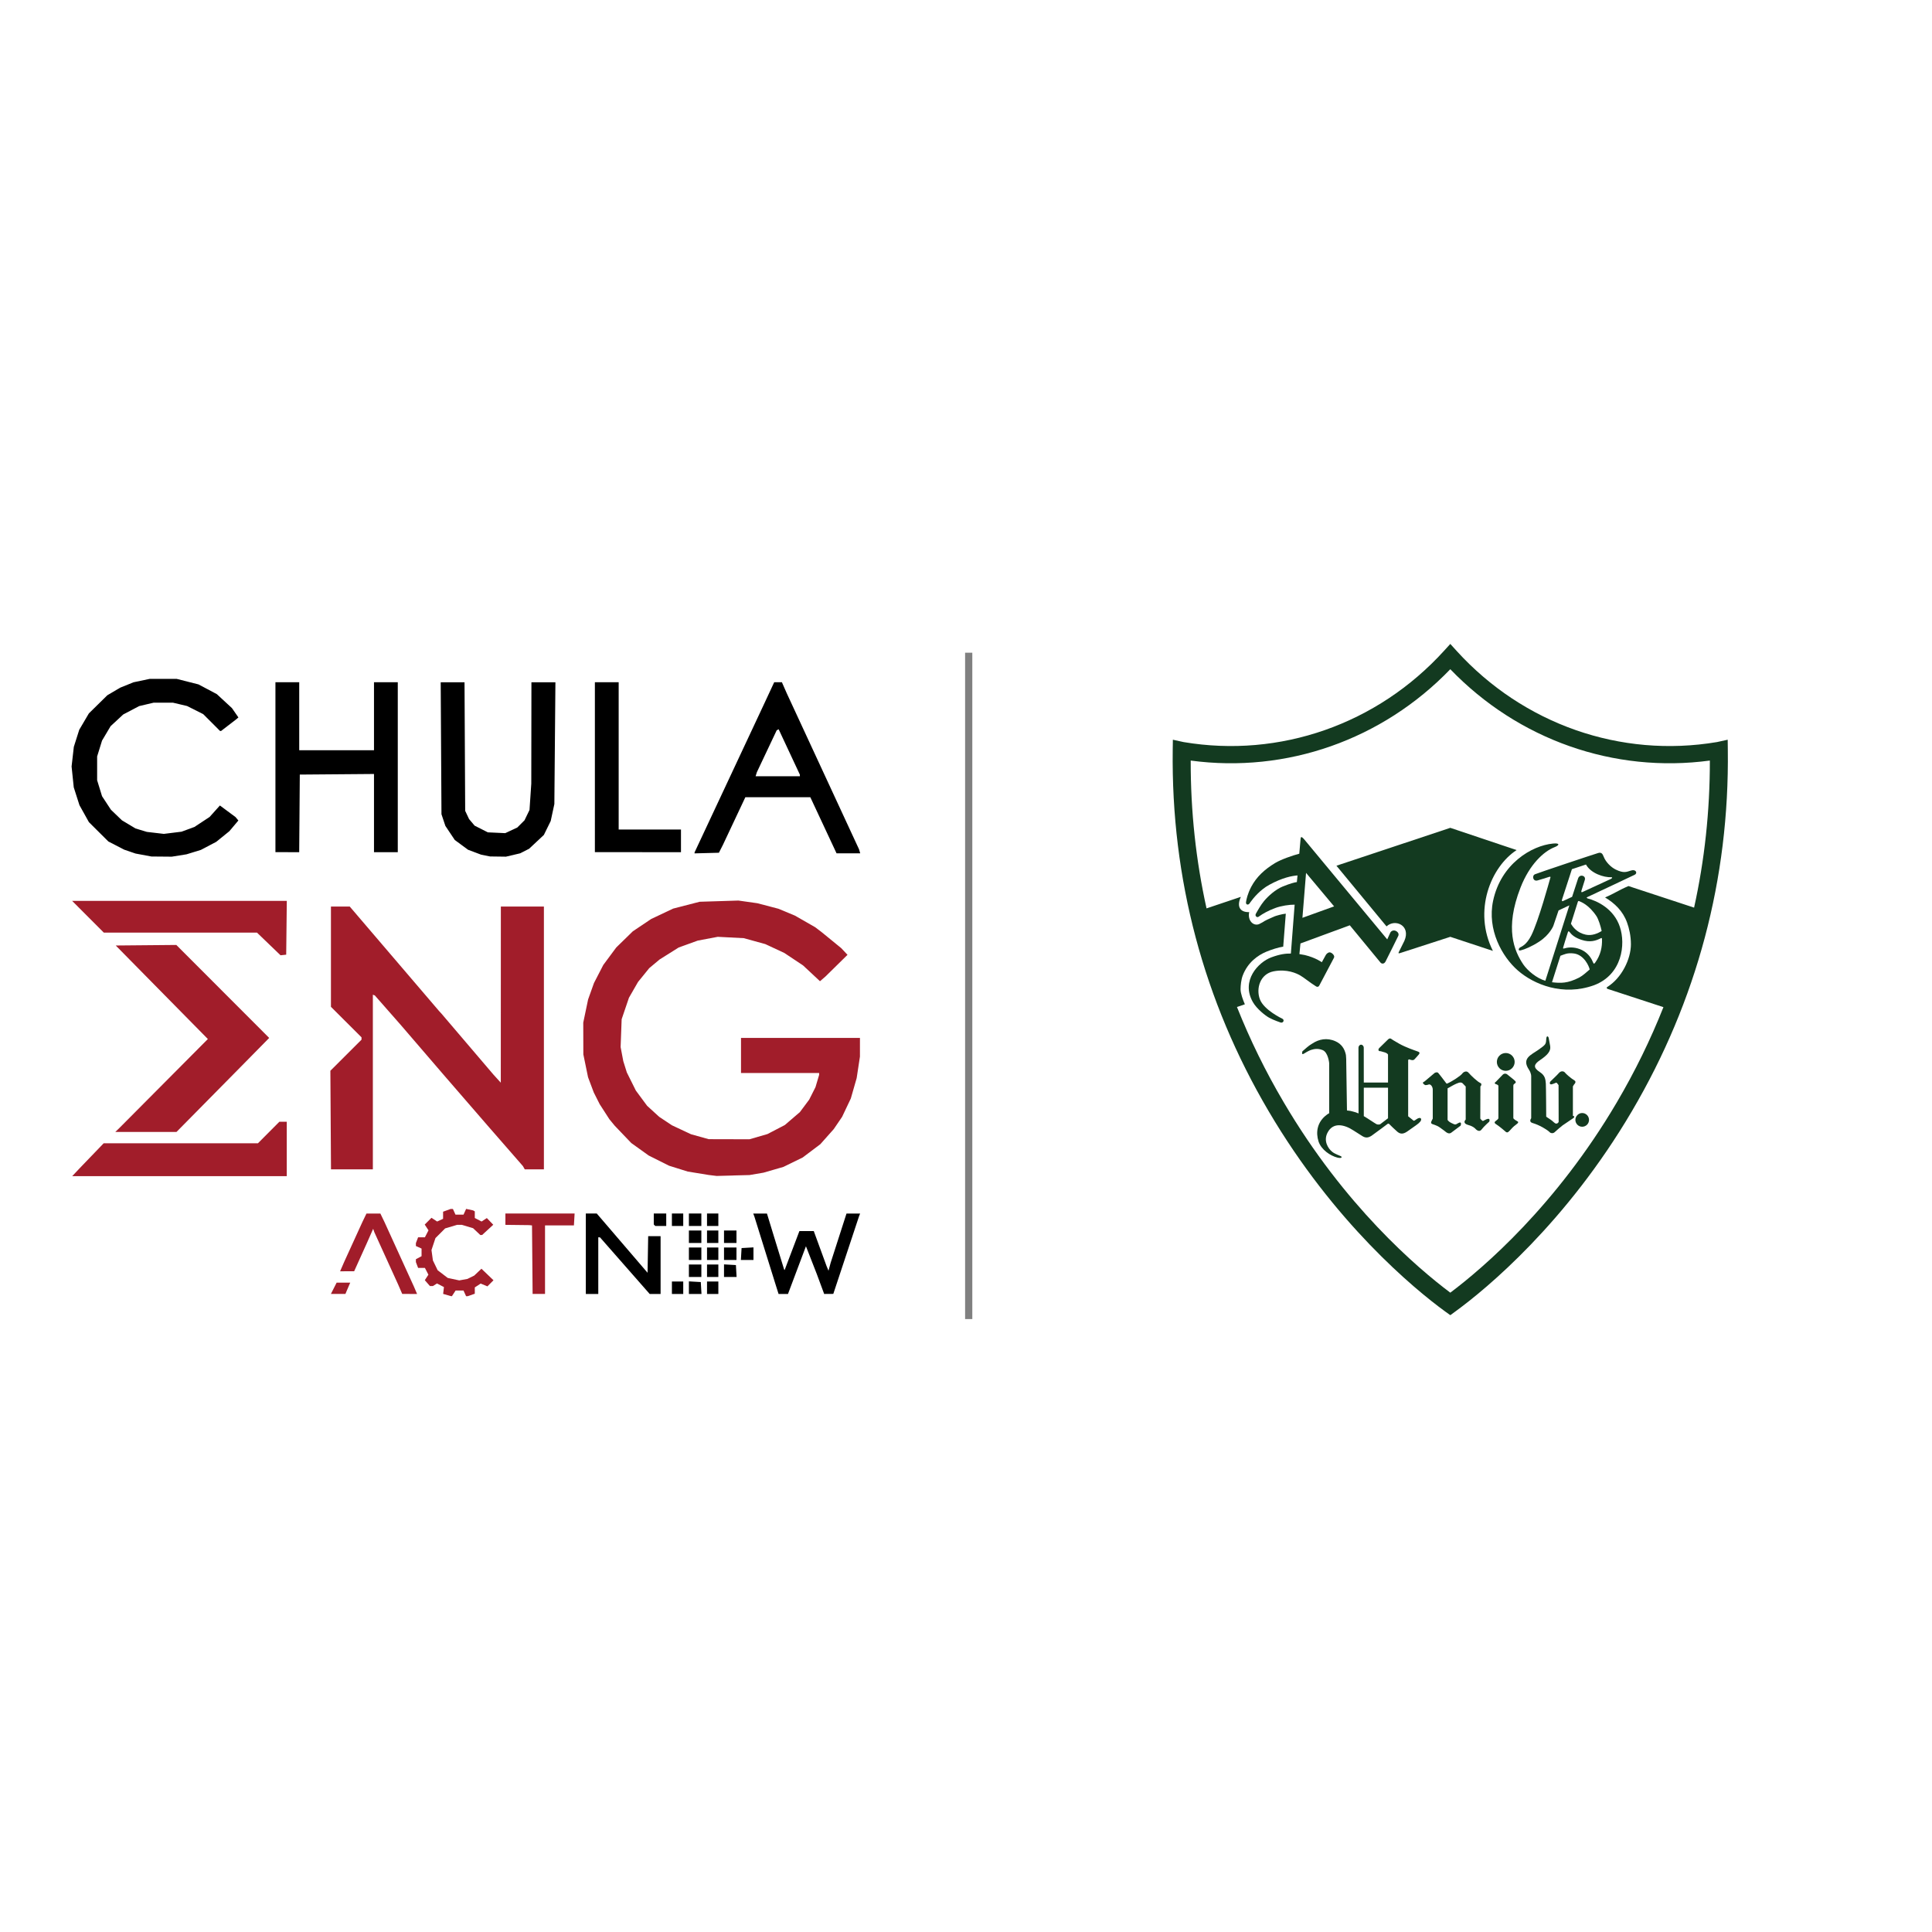 <?xml version="1.0" encoding="UTF-8" standalone="no"?>
<!-- Created with Inkscape (http://www.inkscape.org/) -->

<svg
   width="2000"
   height="2000"
   viewBox="0 0 529.167 529.167"
   version="1.1"
   id="svg24993"
   inkscape:version="1.1.1 (3bf5ae0d25, 2021-09-20)"
   sodipodi:docname="chula-eng-and-agu.svg"
   xmlns:inkscape="http://www.inkscape.org/namespaces/inkscape"
   xmlns:sodipodi="http://sodipodi.sourceforge.net/DTD/sodipodi-0.dtd"
   xmlns="http://www.w3.org/2000/svg"
   xmlns:svg="http://www.w3.org/2000/svg">
  <sodipodi:namedview
     id="namedview24995"
     pagecolor="#505050"
     bordercolor="#eeeeee"
     borderopacity="1"
     inkscape:pageshadow="0"
     inkscape:pageopacity="0"
     inkscape:pagecheckerboard="0"
     inkscape:document-units="px"
     showgrid="false"
     units="px"
     inkscape:zoom="0.70710678"
     inkscape:cx="1088.9444"
     inkscape:cy="1023.8906"
     inkscape:window-width="3840"
     inkscape:window-height="2066"
     inkscape:window-x="2292"
     inkscape:window-y="-12"
     inkscape:window-maximized="1"
     inkscape:current-layer="layer1" />
  <defs
     id="defs24990" />
  <g
     inkscape:groupmode="layer"
     id="layer2"
     inkscape:label="Layer 2">
    <rect
       style="fill:#ffffff;stroke-width:0.265"
       id="rect25938"
       width="530.225"
       height="533.929"
       x="-0.529"
       y="0" />
    <g
       style="clip-rule:evenodd;fill-rule:evenodd;stroke-linejoin:round;stroke-miterlimit:2"
       id="g26160"
       transform="matrix(0.307,0,0,0.307,321.187,176.006)">
      <g
         transform="scale(4.167)"
         id="g26141">
        <path
   d="m 111.638,56.743 -14.05,-4.62 c -2.185,0.938 -3.076,1.622 -5.009,2.439 2.03,1.215 3.819,2.901 4.705,5.369 0.441,1.189 0.83,2.868 0.83,4.657 0,3.148 -1.963,7.237 -5.107,9.175 -0.146,0.106 -0.065,0.291 0.09,0.369 l 11.979,3.919 c -2.759,6.96 -6.081,13.753 -9.972,20.372 -12.993,22.097 -28.54,35.403 -35.66,40.759 C 52.303,133.826 36.759,120.52 23.781,98.423 19.868,91.794 16.543,84.99 13.768,78.019 l 1.691,-0.578 c -0.387,-0.893 -0.922,-2.305 -0.922,-3.224 0,-0.813 0.146,-2.124 0.461,-2.925 1.076,-2.857 3.289,-4.365 5.005,-5.09 1.161,-0.481 2.609,-0.951 3.669,-1.105 l 0.551,-7.059 c -0.785,0.064 -2.048,0.437 -2.419,0.582 -1.231,0.531 -2.02,0.886 -2.551,1.259 l -0.76,0.4 c -1.258,0.474 -2.488,-0.813 -2.108,-2.573 -1.839,0.061 -2.787,-1.072 -1.78,-3.273 L 7.254,56.905 C 4.993,46.701 3.84,36.158 3.864,25.255 c 20.519,2.763 41.025,-4.446 55.58,-19.557 14.548,15.111 35.036,22.32 55.572,19.557 0.009,10.855 -1.137,21.341 -3.378,31.488 z m 7.197,-35.95 -2.29,0.502 C 95.912,24.774 75.073,17.476 60.805,1.786 L 59.444,0.285 58.076,1.786 C 43.804,17.476 22.957,24.774 2.327,21.295 L 0.044,20.793 0.013,22.95 c -0.355,27.656 6.639,53.771 20.516,77.341 14.043,23.89 31.124,38.05 37.811,42.916 l 1.104,0.793 1.084,-0.793 c 6.693,-4.866 23.774,-19.026 37.816,-42.916 13.862,-23.57 20.873,-49.685 20.516,-77.341 z"
   style="fill:#133a20;fill-rule:nonzero"
   id="path26121" />

        <path
   d="m 71.322,91.685 c 1.044,0 1.903,-0.853 1.903,-1.905 0,-1.052 -0.859,-1.908 -1.903,-1.908 -1.06,0 -1.909,0.856 -1.909,1.908 0,1.052 0.849,1.905 1.909,1.905 z"
   style="fill:#133a20;fill-rule:nonzero"
   id="path26123" />

        <path
   d="m 87.675,100.719 c -0.792,0 -1.453,0.668 -1.453,1.469 0,0.813 0.661,1.468 1.453,1.468 0.818,0 1.469,-0.655 1.469,-1.468 0,-0.801 -0.651,-1.469 -1.469,-1.469 z"
   style="fill:#133a20;fill-rule:nonzero"
   id="path26125" />

        <path
   d="m 46.109,101.84 -1.707,1.299 c 0,0 -0.437,0.137 -0.792,-0.057 -0.535,-0.295 -1.563,-1.036 -2.686,-1.695 v -6.088 h 5.185 z m 6.082,0.219 c -0.547,0.385 -0.531,0.393 -0.826,0.113 -0.179,-0.154 -0.705,-0.547 -0.943,-0.753 V 89.368 c 0.105,-0.134 0.211,-0.162 0.3,-0.121 0.396,0.165 0.812,0.254 1.076,-0.05 0.194,-0.238 0.566,-0.583 0.889,-0.995 0.316,-0.412 0.154,-0.545 -0.387,-0.723 -0.494,-0.171 -2.412,-0.826 -3.747,-1.575 -1.314,-0.756 -1.57,-0.914 -1.781,-1.076 -0.222,-0.157 -0.452,-0.077 -0.704,0.179 -0.25,0.243 -1.715,1.678 -1.884,1.848 -0.155,0.169 -0.244,0.651 0.268,0.624 0.121,-0.008 0.315,0.096 0.582,0.15 0.729,0.165 0.978,0.388 1.075,0.578 v 5.987 h -5.185 l -0.009,-7.48 c 0,-0.308 -0.255,-0.627 -0.582,-0.627 -0.32,0 -0.551,0.336 -0.551,0.655 l 0.016,14.063 c -0.437,-0.203 -0.785,-0.288 -1.169,-0.393 -0.336,-0.114 -0.821,-0.209 -1.307,-0.239 L 37.16,89.554 c 0.029,-0.162 -0.065,-1.266 -0.065,-1.266 -0.267,-1.322 -0.942,-2.355 -2.24,-2.934 -1.821,-0.82 -3.569,-0.425 -4.912,0.466 -0.623,0.42 -0.465,0.182 -2.16,1.686 0,0 -0.323,0.911 0.355,0.481 0.85,-0.533 1.311,-0.723 1.53,-0.785 0.348,-0.092 1.263,-0.439 2.442,0.045 1.19,0.474 1.402,2.779 1.402,2.779 v 10.738 c -0.155,0.085 -0.317,0.174 -0.446,0.275 -2.237,1.622 -2.419,3.915 -1.837,5.753 0.595,1.825 2.549,3.071 3.982,3.455 0.971,0.259 1.148,-0.085 0.809,-0.279 -0.206,-0.126 -1.235,-0.449 -1.828,-0.918 -0.963,-0.757 -1.919,-2.388 -1.045,-4.103 1.19,-2.343 3.61,-1.784 5.575,-0.489 0.511,0.351 1.387,0.857 1.753,1.113 0.764,0.516 1.338,0.516 2.128,0 0.925,-0.649 3.397,-2.509 3.397,-2.509 0.239,-0.179 0.385,0.023 0.543,0.19 0.271,0.303 0.967,0.922 1.428,1.347 0.618,0.591 1.262,0.781 2.297,0.044 1.715,-1.233 2.318,-1.558 2.753,-2.096 0.432,-0.533 0.101,-1.156 -0.83,-0.488 z"
   style="fill:#133a20;fill-rule:nonzero"
   id="path26127" />

        <path
   d="m 67.164,102.066 c -0.502,0.223 -0.502,0.256 -0.681,0.341 -0.169,0.096 -0.618,-0.487 -0.618,-0.487 l 0.02,-6.912 c 0,0 0.141,-0.061 0.19,-0.28 0.029,-0.225 0.044,-0.336 -0.242,-0.465 -0.588,-0.267 -1.937,-1.538 -2.517,-2.205 -0.44,-0.505 -1.129,-0.064 -1.282,0.182 -0.345,0.506 -2.274,1.756 -3.262,2.169 -0.121,0.044 -0.185,-0.05 -0.185,-0.05 0,0 -1.594,-2.115 -1.756,-2.253 -0.146,-0.158 -0.574,-0.149 -0.865,0.134 0,0 -1.603,1.356 -2.045,1.72 -0.101,0.061 -0.342,0.174 -0.342,0.263 -0.018,0.258 0.485,0.518 0.485,0.518 0,0 0.477,0 0.694,-0.114 0.462,-0.202 0.929,0.453 0.929,1.073 v 6.216 c -0.281,0.551 -0.494,0.864 -0.24,1.085 0.162,0.15 1.003,0.267 1.756,0.809 0.733,0.498 1.294,0.967 1.294,0.967 0,0 0.599,0.531 1.112,0.177 0.571,-0.407 1.818,-1.366 2.028,-1.52 0.044,-0.027 0.347,-1.011 -0.425,-0.59 -0.06,0.031 -0.146,0.072 -0.255,0.133 -0.469,0.336 -0.671,0.145 -0.943,0.032 -0.586,-0.254 -0.886,-0.436 -1.153,-0.809 v -6.76 l 1.118,-0.627 c 0,0 0.687,-0.384 1.25,-0.562 0.586,-0.197 0.853,0.106 0.853,0.106 l 0.66,0.686 v 7.079 c -0.3,0.301 -0.555,0.868 0.574,1.166 1.141,0.304 1.566,0.871 1.566,0.871 0,0 0.719,0.788 1.237,0.109 0.51,-0.68 1.667,-1.708 1.667,-1.708 0,0 0.357,-0.906 -0.622,-0.494 z"
   style="fill:#133a20;fill-rule:nonzero"
   id="path26129" />

        <path
   d="m 73.807,102.489 c -0.081,-0.058 -0.834,-0.43 -0.867,-0.69 V 94.89 c 0,-0.307 0.146,-0.368 0.228,-0.424 0.348,-0.24 0.469,-0.398 -0.109,-0.862 l -1.34,-1.084 c -0.349,-0.316 -0.765,-0.299 -1.06,0 l -1.469,1.521 c -0.253,0.145 -0.376,0.405 0.109,0.525 0.106,0.032 0.457,0.158 0.442,0.381 v 6.852 c 0,0.203 -0.332,0.446 -0.57,0.624 -0.511,0.359 -0.042,0.623 0.128,0.725 0.551,0.351 1.723,1.325 1.849,1.451 0.469,0.466 0.656,0.252 1.012,-0.108 0.361,-0.401 0.813,-0.915 1.375,-1.299 0.603,-0.421 0.475,-0.6 0.272,-0.703 z"
   style="fill:#133a20;fill-rule:nonzero"
   id="path26131" />

        <path
   d="m 85.692,101.315 v -6.296 l 0.251,-0.413 c 0,0 0.62,-0.55 0.07,-0.877 -0.741,-0.428 -1.818,-1.404 -1.971,-1.614 -0.271,-0.401 -0.918,-0.477 -1.352,0.045 -0.379,0.453 -1.713,1.69 -1.771,1.76 -0.211,0.194 -0.315,0.772 0.251,0.646 0.214,-0.044 0.648,-0.218 0.826,-0.306 0.08,-0.034 0.202,-0.061 0.291,0.047 l 0.336,0.43 0.02,7.897 c 0,0 -0.365,0.731 -1.004,0.089 -0.579,-0.583 -1.452,-1.024 -1.659,-1.23 0,0 -0.032,-6.247 -0.081,-7.084 -0.074,-0.906 -0.162,-1.716 -1.229,-2.42 -1.582,-1.019 -1.335,-1.711 0.008,-2.614 1.481,-1.007 2.343,-1.869 2.152,-2.981 -0.259,-1.428 -0.267,-1.396 -0.315,-1.736 -0.05,-0.314 -0.482,-0.728 -0.535,0.292 -0.055,1.023 -0.081,1.112 -1.666,2.226 -1.579,1.112 -3.654,1.831 -2.031,4.255 0.533,0.813 0.482,1.445 0.482,1.445 v 8.964 c 0,0 -0.576,0.74 0.238,0.999 0.788,0.243 1.319,0.449 2.314,1.004 0.979,0.563 1.319,0.882 1.471,1.04 0.156,0.152 0.673,0.274 1.03,-0.089 0.371,-0.353 1.326,-1.171 1.658,-1.421 0.502,-0.344 2.346,-1.589 2.346,-1.589 0,0 0.267,-0.203 0.114,-0.365 -0.041,-0.039 -0.089,-0.048 -0.244,-0.104 z"
   style="fill:#133a20;fill-rule:nonzero"
   id="path26133" />

        <path
   d="M 35.065,47.77 45.79,60.761 c 1.809,-1.708 5.272,-0.219 3.819,3.102 0,0 -0.999,1.983 -1.153,2.311 -0.162,0.327 -0.162,0.441 0.316,0.275 0.51,-0.17 10.672,-3.455 10.672,-3.455 l 9.12,3.014 C 64.258,57.411 68.134,48.009 73.637,44.424 L 59.444,39.658 Z"
   style="fill:#133a20;fill-rule:nonzero"
   id="path26135" />

        <path
   d="m 93.809,50.606 c -0.331,0.145 -4.789,2.2 -6.086,2.807 -0.198,0.085 -0.274,-0.024 -0.213,-0.258 0.06,-0.235 0.579,-1.829 0.739,-2.355 0.268,-0.931 -1.097,-1.315 -1.444,-0.307 -0.214,0.643 -1.282,3.94 -1.282,3.94 0,0 -1.845,0.85 -1.991,0.923 -0.104,0.052 -0.25,-0.037 -0.181,-0.296 0.084,-0.255 2.129,-6.546 2.129,-6.546 l 3.013,-0.999 c 1.034,1.889 3.815,2.791 5.453,2.723 0.218,-0.009 0.203,0.222 -0.137,0.368 z m -3.052,7.99 c 0.405,0.644 0.872,2.075 1.094,3.148 -0.826,0.521 -2.088,1.072 -3.407,0.789 -1.817,-0.393 -2.743,-1.59 -3.172,-2.351 0,0 1.387,-4.418 1.489,-4.713 0.086,-0.17 0.131,-0.186 0.391,-0.069 0.273,0.13 1.963,0.716 3.605,3.196 z m 1.165,4.883 c 0.062,1.723 -0.293,3.407 -1.451,5.029 -0.17,0.222 -0.304,0.376 -0.449,-0.004 -0.267,-0.692 -0.926,-1.962 -2.388,-2.678 -1.204,-0.587 -2.544,-0.704 -3.664,-0.38 -0.364,0.133 -0.447,0.064 -0.34,-0.239 0.052,-0.239 0.687,-2.245 0.971,-3.136 0.081,-0.226 0.145,-0.416 0.404,-0.081 0.405,0.543 1.069,1.166 2.492,1.639 1.904,0.643 3.151,0.186 4.184,-0.336 0.177,-0.125 0.241,0.02 0.241,0.186 z m -4.87,8.234 c -2.5,1.274 -3.947,1.221 -5.834,1.007 l 1.804,-5.668 c 0.786,-0.268 1.432,-0.697 2.933,-0.486 2.134,0.308 3.192,2.711 3.331,3.419 -0.575,0.501 -1.462,1.315 -2.234,1.728 z M 98.173,48.789 c -0.989,0.3 -1.572,0.648 -3.304,-0.194 -1.06,-0.514 -2.164,-1.65 -2.574,-2.735 -0.272,-0.728 -0.558,-0.999 -1.197,-0.809 -1.137,0.336 -12.793,4.236 -13.521,4.547 -0.72,0.308 -0.429,1.655 0.607,1.307 1.048,-0.348 1.007,-0.267 1.893,-0.578 0.9,-0.308 0.9,-0.271 0.729,0.23 -0.146,0.498 -2.492,9.115 -4.037,12.169 -1.037,2.039 -2.088,2.356 -2.392,2.546 -0.304,0.194 -0.506,0.768 0.153,0.619 0.847,-0.195 2.393,-0.85 3.929,-1.854 2.31,-1.501 3.043,-3.382 3.043,-3.382 l 1.124,-3.317 2.307,-1.08 -5.139,16.146 C 77.925,71.87 75.987,70.231 75.086,68.925 73.127,66.02 71.04,61.262 74.479,52.447 c 1.958,-5.017 5.008,-7.752 7.249,-8.63 1.141,-0.441 1.206,-0.943 -0.295,-0.793 -4.552,0.433 -11.154,4.329 -12.83,12.275 -1.293,6.153 1.893,11.927 5.305,14.904 3.439,2.986 9.624,5.551 16.3,3.156 6.045,-2.274 6.809,-8.775 5.533,-12.517 -1.277,-3.836 -4.813,-5.543 -6.949,-6.085 l -0.17,-0.195 c 0,0 9.605,-4.506 10.297,-4.854 0.687,-0.336 0.254,-1.238 -0.746,-0.919 z"
   style="fill:#133a20;fill-rule:nonzero"
   id="path26137" />

        <path
   d="m 27.783,58.924 0.777,-9.621 6.007,7.173 z m 19.589,2.71 c -0.336,0 -0.6,0.166 -0.753,0.421 L 45.94,63.544 28.17,42.134 c -0.671,-0.761 -0.76,-0.562 -0.799,0.081 l -0.26,2.982 c -1.408,0.368 -3.893,1.221 -5.186,2.003 -2.249,1.367 -3.958,2.929 -5.106,5.093 -0.793,1.513 -1.036,2.711 -1.117,3.289 v 0.073 c 0,0.251 0.105,0.433 0.364,0.433 0.162,0 0.324,-0.138 0.409,-0.247 l 0.166,-0.259 c 0.683,-0.959 2.144,-2.687 4.021,-3.71 2.881,-1.586 4.948,-1.938 6.069,-2.023 l -0.138,1.42 c -0.476,0.065 -1.383,0.291 -2.97,0.927 -1.602,0.647 -3.167,2.071 -4.054,3.131 -0.695,0.833 -1.439,2.148 -1.763,2.747 l -0.016,0.041 c -0.025,0.061 -0.05,0.137 -0.05,0.21 0,0.255 0.203,0.449 0.462,0.449 0.106,0 0.376,-0.194 0.462,-0.263 0.594,-0.424 1.732,-1.1 3.277,-1.675 1.286,-0.486 3.082,-0.744 4.176,-0.728 l -0.806,10.466 c -1.13,-0.012 -2.334,0.126 -4.204,0.821 -2.735,1.012 -6.546,4.956 -3.944,9.556 0.845,1.492 2.723,2.949 3.524,3.379 0.914,0.506 2.428,1.012 2.428,1.012 0.047,0.014 0.103,0.027 0.16,0.027 0.259,0 0.474,-0.197 0.474,-0.444 0,-0.183 -0.126,-0.336 -0.288,-0.409 0,0 -3.923,-1.837 -4.79,-4.156 -0.865,-2.321 0.065,-5.425 2.945,-5.979 2.856,-0.55 4.938,0.441 5.721,0.898 0.777,0.453 2.25,1.643 3.075,2.137 0.453,0.359 0.785,0.412 1.02,-0.066 l 3.039,-5.752 c 0.076,-0.106 0.116,-0.223 0.116,-0.348 0,-0.393 -0.574,-0.931 -0.99,-0.931 -0.297,0 -0.684,0.324 -0.805,0.563 l -0.859,1.553 c 0,0 -1.313,-0.979 -3.649,-1.541 -0.299,-0.069 -0.797,-0.154 -1.148,-0.203 l 0.226,-2.277 10.562,-3.888 c 0,0 6.313,7.675 6.575,7.982 0.271,0.299 0.761,0.344 1.068,-0.206 0.297,-0.547 2.736,-5.503 2.736,-5.503 0.039,-0.092 0.064,-0.194 0.064,-0.307 0,-0.445 -0.526,-0.858 -0.995,-0.858 z"
   style="fill:#133a20;fill-rule:nonzero"
   id="path26139" />

    </g>
    </g>
  </g>
  <g
     inkscape:label="Layer 1"
     inkscape:groupmode="layer"
     id="layer1">
    <path
       style="fill:#000000;stroke-width:0.31"
       d="m 162.16,354.408 h -1.706 v -11.014 -11.014 h 1.5 1.5 l 6.955,8.112 6.955,8.112 0.085,-5.009 0.085,-5.009 h 1.699 1.699 v 7.912 7.912 h -1.495 -1.495 l -6.805,-7.753 -6.805,-7.753 -0.233,-0.004 -0.233,-0.004 v 7.757 7.757 z m 23.425,0 h -1.551 v -1.706 -1.706 h 1.551 1.551 v 1.706 1.706 z m 4.825,0 h -1.723 v -1.723 -1.723 l 1.629,0.094 1.629,0.094 0.094,1.629 0.094,1.629 z m 4.793,0 h -1.551 v -1.706 -1.706 h 1.551 1.551 v 1.706 1.706 z m 19.338,0 h -1.295 l -0.319,-1.008 -0.319,-1.008 -2.99,-9.584 -2.99,-9.584 -0.162,-0.422 -0.162,-0.422 h 1.881 1.881 l 0.971,3.18 0.971,3.18 1.382,4.485 1.382,4.485 0.07,0.07 0.07,0.07 2.021,-5.331 2.021,-5.331 h 1.969 1.969 l 1.758,4.809 1.758,4.809 0.26,0.621 0.26,0.621 0.293,-1.086 0.293,-1.086 2.172,-6.748 2.172,-6.748 h 1.864 1.864 l -0.152,0.388 -0.152,0.388 -3.52,10.617 -3.52,10.617 -1.25,0.009 -1.25,0.009 -1.013,-2.735 -1.013,-2.735 -1.483,-3.798 -1.483,-3.798 -2.459,6.532 -2.459,6.532 h -1.295 z m -24.147,-4.654 h -1.706 v -1.706 -1.706 h 1.706 1.706 v 1.706 1.706 z m 4.809,0 h -1.551 v -1.706 -1.706 h 1.551 1.551 v 1.706 1.706 z m 4.825,0 h -1.723 v -1.723 -1.723 l 1.629,0.094 1.629,0.094 0.094,1.629 0.094,1.629 z m -9.634,-4.654 h -1.706 v -1.706 -1.706 h 1.706 1.706 v 1.706 1.706 z m 4.809,0 h -1.551 v -1.706 -1.706 h 1.551 1.551 v 1.706 1.706 z m 4.809,0 h -1.706 v -1.706 -1.706 h 1.706 1.706 v 1.706 1.706 z m 4.638,0 h -1.723 l 0.094,-1.629 0.094,-1.629 1.629,-0.094 1.629,-0.094 v 1.723 1.723 z m -14.256,-4.654 h -1.706 v -1.706 -1.706 h 1.706 1.706 v 1.706 1.706 z m 4.809,0 h -1.551 v -1.706 -1.706 h 1.551 1.551 v 1.706 1.706 z m 4.809,0 h -1.706 v -1.706 -1.706 h 1.706 1.706 v 1.706 1.706 z m -19.029,-4.654 h -1.5 l -0.207,-0.207 -0.207,-0.207 v -1.5 -1.5 h 1.706 1.706 v 1.706 1.706 z m 4.602,0 h -1.551 v -1.706 -1.706 h 1.551 1.551 v 1.706 1.706 z m 4.809,0 h -1.706 v -1.706 -1.706 h 1.706 1.706 v 1.706 1.706 z m 4.809,0 h -1.551 v -1.706 -1.706 h 1.551 1.551 v 1.706 1.706 z M 44.26,234.616 l -2.792,-0.026 -2.172,-0.404 -2.172,-0.404 -1.551,-0.53 -1.551,-0.53 -2.172,-1.123 -2.172,-1.123 -2.662,-2.646 -2.662,-2.646 -1.296,-2.327 -1.296,-2.327 -0.78,-2.439 -0.78,-2.439 -0.296,-2.859 -0.296,-2.859 0.306,-2.689 0.306,-2.689 0.742,-2.338 0.742,-2.338 1.319,-2.241 1.319,-2.241 2.523,-2.482 2.523,-2.482 1.764,-1.041 1.764,-1.041 1.829,-0.739 1.829,-0.739 2.234,-0.47 2.234,-0.47 h 3.663 3.663 l 3.001,0.761 3.001,0.761 2.51,1.333 2.51,1.333 2.068,1.911 2.068,1.911 0.888,1.281 0.888,1.281 -0.283,0.242 -0.283,0.242 -2.088,1.608 -2.088,1.608 h -0.147 -0.147 l -2.304,-2.304 -2.304,-2.304 -2.209,-1.112 -2.209,-1.112 -1.94,-0.457 -1.94,-0.457 h -2.637 -2.637 l -1.985,0.468 -1.985,0.468 -2.181,1.146 -2.181,1.146 -1.729,1.602 -1.729,1.602 -1.173,1.976 -1.173,1.976 -0.672,2.172 -0.672,2.172 v 3.258 3.258 l 0.671,2.185 0.671,2.185 1.213,1.849 1.213,1.849 1.512,1.455 1.512,1.455 1.862,1.115 1.862,1.115 1.551,0.47 1.551,0.47 2.327,0.273 2.327,0.273 2.426,-0.301 2.426,-0.301 1.763,-0.649 1.763,-0.649 2.076,-1.367 2.076,-1.367 1.412,-1.571 1.412,-1.571 2.139,1.585 2.139,1.585 0.39,0.47 0.39,0.47 -1.235,1.466 -1.235,1.466 -1.798,1.457 -1.798,1.457 -2.099,1.103 -2.099,1.103 -1.971,0.605 -1.971,0.605 -2.017,0.323 -2.017,0.323 -2.792,-0.026 z m 92.148,-0.008 -2.172,-0.029 -1.241,-0.249 -1.241,-0.249 -1.776,-0.667 -1.776,-0.667 -1.818,-1.338 -1.818,-1.338 -1.29,-1.931 -1.29,-1.931 -0.534,-1.598 -0.534,-1.598 -0.105,-18.073 -0.105,-18.073 h 3.262 3.262 l 0.09,17.607 0.09,17.607 0.531,1.126 0.531,1.126 0.761,0.904 0.761,0.904 1.81,0.917 1.81,0.917 2.384,0.11 2.384,0.11 1.649,-0.768 1.649,-0.768 0.99,-0.989 0.99,-0.989 0.686,-1.418 0.686,-1.418 0.243,-3.605 0.243,-3.605 0.02,-13.884 0.02,-13.884 h 3.285 3.285 l -0.145,16.677 -0.145,16.677 -0.501,2.327 -0.501,2.327 -0.937,1.907 -0.937,1.907 -2.023,1.893 -2.023,1.893 -1.221,0.623 -1.221,0.623 -1.949,0.459 -1.949,0.459 -2.172,-0.029 z m 57.166,-0.959 -3.335,0.088 v -0.133 -0.133 l 9.497,-20.277 9.497,-20.277 1.409,-3.025 1.409,-3.025 h 1.056 1.056 l 0.647,1.474 0.647,1.474 9.917,21.408 9.917,21.408 0.159,0.543 0.159,0.543 h -3.241 -3.241 l -3.589,-7.679 -3.589,-7.679 h -8.9 -8.9 l -3.068,6.516 -3.068,6.516 -0.552,1.086 -0.552,1.086 z m 19.448,-21.031 h 6.071 l -0.011,-0.233 -0.011,-0.233 -2.901,-6.205 -2.901,-6.205 -0.268,0.143 -0.268,0.143 -2.713,5.733 -2.713,5.733 -0.178,0.562 -0.178,0.562 h 6.071 z M 78.695,233.405 H 75.441 V 210.135 186.866 h 3.258 3.258 v 9.308 9.308 h 10.239 10.239 v -9.308 -9.308 h 3.258 3.258 v 23.27 23.27 h -3.258 -3.258 v -10.708 -10.708 l -10.161,0.082 -10.161,0.082 -0.082,10.627 -0.082,10.627 z m 96.031,0 h -11.79 V 210.135 186.866 h 3.258 3.258 v 20.167 20.167 h 8.532 8.532 v 3.103 3.103 z"
       id="path1514"
       sodipodi:nodetypes="ccccccccccccccccccccccccccccccccccccccccccccccccccccccccccccccccccccccccccccccccccccccccccccccccccccccccccccccccccccccccccccccccccccccccccccccccccccccccccccccccccccccccccccccccccccccccccccccccccccccccccccccccccccccccccccccccccccccccccccccccccccccccccccccccccccccccccccccccccccccccccccccccccccccccccccccccccccccccccccccccccccccccccccccccccccccccccccccccccccccccccccccccccccccccccccccccccccccccccccccccccccccccccccccccccccccccccccccccccccccccccccccccccccccc" />
    <path
       style="fill:#a11d2a;fill-opacity:1;stroke-width:0.31"
       d="m 123.574,355 -0.197,-0.028 -1.001,-0.289 -1.001,-0.289 0.109,-0.936 0.109,-0.936 -0.95,-0.491 -0.95,-0.491 -0.558,0.348 -0.558,0.348 h -0.414 -0.414 l -0.696,-0.8 -0.696,-0.8 0.492,-0.752 0.492,-0.752 -0.481,-0.93 -0.481,-0.93 h -0.93 -0.93 l -0.303,-0.796 -0.303,-0.796 v -0.393 -0.393 l 0.776,-0.415 0.776,-0.415 v -1.04 -1.04 l -0.776,-0.353 -0.776,-0.353 v -0.395 -0.395 l 0.303,-0.796 0.303,-0.796 h 0.93 0.93 l 0.494,-0.954 0.494,-0.954 -0.518,-0.791 -0.518,-0.791 0.925,-0.925 0.925,-0.925 0.776,0.509 0.776,0.509 0.814,-0.371 0.814,-0.371 v -0.974 -0.974 l 1.03,-0.373 1.03,-0.373 h 0.316 0.316 l 0.353,0.776 0.353,0.776 h 1.099 1.099 l 0.359,-0.788 0.359,-0.788 0.953,0.204 0.953,0.204 0.233,0.137 0.233,0.137 v 0.905 0.905 l 0.93,0.481 0.93,0.481 0.72,-0.472 0.72,-0.472 0.877,0.916 0.877,0.916 -1.519,1.397 -1.519,1.397 -0.25,0.012 -0.25,0.012 -0.992,-0.936 -0.992,-0.936 -1.53,-0.46 -1.53,-0.46 h -0.663 -0.663 l -1.636,0.486 -1.636,0.486 -1.326,1.326 -1.326,1.326 -0.544,1.638 -0.544,1.638 0.195,1.422 0.195,1.422 0.651,1.344 0.651,1.345 1.378,1.052 1.378,1.052 1.579,0.339 1.579,0.339 1.12,-0.203 1.12,-0.203 0.931,-0.459 0.931,-0.459 0.988,-0.937 0.988,-0.937 1.649,1.579 1.649,1.579 -0.83,0.836 -0.83,0.836 -0.926,-0.383 -0.926,-0.383 -0.804,0.527 -0.804,0.527 v 0.865 0.865 l -0.977,0.341 -0.977,0.341 h -0.214 -0.214 l -0.353,-0.776 -0.353,-0.776 h -1.085 -1.085 l -0.508,0.776 -0.508,0.776 -0.197,-0.028 z m -30.951,-0.593 h -1.989 l 0.786,-1.551 0.786,-1.551 h 1.861 1.861 l -0.498,1.163 -0.498,1.163 -0.16,0.388 -0.16,0.388 z m 19.578,0 h -2.032 l -0.571,-1.319 -0.571,-1.319 -3.247,-7.136 -3.247,-7.136 -0.162,-0.465 -0.162,-0.465 -0.821,1.862 -0.821,1.862 -1.78,3.947 -1.78,3.947 -1.928,0.009 -1.928,0.009 0.575,-1.319 0.575,-1.319 2.478,-5.43 2.478,-5.43 0.562,-1.163 0.562,-1.163 h 1.902 1.902 l 0.561,1.163 0.561,1.163 4.033,8.843 4.033,8.842 0.432,1.008 0.432,1.008 h -2.032 z m 35.381,0 h -1.702 l -0.082,-9.385 -0.082,-9.385 -0.388,-0.039 -0.388,-0.039 -3.258,-0.039 -3.258,-0.039 v -1.551 -1.551 h 9.479 9.479 l -0.094,1.629 -0.094,1.629 h -3.956 -3.956 l 2.5e-4,9.385 2.3e-4,9.385 z M 49.163,322.14 H 19.782 l 1.069,-1.135 1.069,-1.135 3.237,-3.364 3.237,-3.364 h 21.125 21.125 l 2.935,-2.948 2.935,-2.947 h 1.014 1.014 v 7.446 7.446 z m 151.624,-0.172 -4.499,0.117 -1.086,-0.132 -1.086,-0.132 -2.881,-0.47 -2.881,-0.47 -2.549,-0.798 -2.549,-0.798 -2.792,-1.397 -2.792,-1.397 -2.387,-1.712 -2.387,-1.712 -2.267,-2.372 -2.267,-2.372 -0.729,-0.886 -0.729,-0.886 -1.326,-2.057 -1.326,-2.057 -0.811,-1.609 -0.811,-1.609 -0.784,-2.083 -0.784,-2.083 -0.644,-3.134 -0.644,-3.134 -0.012,-4.344 -0.012,-4.344 0.664,-3.175 0.664,-3.175 0.805,-2.254 0.805,-2.254 1.276,-2.471 1.276,-2.471 1.772,-2.39 1.772,-2.39 2.27,-2.215 2.27,-2.215 2.513,-1.687 2.513,-1.687 3.001,-1.422 3.001,-1.422 3.638,-0.939 3.638,-0.939 5.314,-0.165 5.314,-0.165 2.598,0.368 2.598,0.368 2.881,0.755 2.881,0.755 2.265,0.943 2.265,0.943 2.766,1.585 2.766,1.585 0.864,0.657 0.864,0.656 2.704,2.208 2.704,2.208 0.86,0.918 0.86,0.918 -3.032,2.981 -3.032,2.981 -0.738,0.634 -0.738,0.634 -2.323,-2.169 -2.323,-2.169 -2.558,-1.702 -2.558,-1.702 -2.603,-1.214 -2.603,-1.214 -2.948,-0.813 -2.947,-0.813 -3.568,-0.184 -3.568,-0.184 -2.739,0.518 -2.739,0.518 -2.612,0.945 -2.612,0.945 -2.612,1.64 -2.612,1.64 -1.42,1.187 -1.42,1.187 -1.533,1.889 -1.533,1.889 -1.243,2.158 -1.243,2.158 -1.002,2.947 -1.002,2.947 -0.141,3.813 -0.141,3.813 0.364,1.926 0.364,1.926 0.487,1.551 0.487,1.551 1.235,2.482 1.235,2.482 1.539,2.081 1.539,2.081 1.658,1.515 1.658,1.515 1.754,1.164 1.754,1.164 2.609,1.222 2.609,1.222 2.415,0.674 2.415,0.674 5.585,0.014 5.585,0.014 2.465,-0.714 2.465,-0.714 2.376,-1.236 2.376,-1.236 2.067,-1.774 2.067,-1.774 1.271,-1.706 1.271,-1.706 0.862,-1.707 0.862,-1.707 0.5,-1.685 0.5,-1.685 v -0.254 -0.254 H 213.663 202.959 v -4.809 -4.809 h 16.289 16.289 l -0.002,2.56 -0.002,2.56 -0.448,2.947 -0.448,2.948 -0.802,2.792 -0.802,2.792 -1.195,2.516 -1.195,2.516 -1.14,1.673 -1.14,1.673 -1.839,2.069 -1.839,2.069 -2.417,1.821 -2.417,1.821 -2.638,1.289 -2.638,1.289 -2.73,0.791 -2.73,0.791 -1.914,0.324 -1.914,0.324 -4.499,0.117 z M 96.39,320.279 h -5.733 l -0.084,-13.501 -0.084,-13.501 4.266,-4.258 4.266,-4.258 v -0.319 -0.319 l -4.189,-4.18 -4.189,-4.18 v -13.733 -13.733 h 2.574 2.574 l 12.241,14.319 12.241,14.319 0.315,0.341 0.315,0.341 7.131,8.363 7.131,8.363 1,1.1 1,1.1 0.008,-24.123 0.008,-24.123 h 5.895 5.895 v 35.991 35.991 h -2.622 -2.622 l -0.248,-0.441 -0.248,-0.441 -4.689,-5.377 -4.689,-5.377 -6.181,-7.136 -6.18,-7.136 -5.87,-6.826 -5.87,-6.826 -3.544,-4.033 -3.544,-4.033 -0.272,-0.103 -0.272,-0.103 v 23.916 23.916 z M 39.955,310.04 h -8.378 l 0.601,-0.583 0.601,-0.583 12.077,-12.145 12.077,-12.145 -6.49,-6.586 -6.49,-6.586 -6.052,-6.147 -6.052,-6.147 -0.069,-0.075 -0.069,-0.075 8.291,-0.075 8.291,-0.075 12.718,12.734 12.718,12.734 -3.742,3.802 -3.742,3.802 -8.956,9.075 -8.956,9.075 z m 37.657,-48.475 -0.776,0.081 -3.227,-3.106 -3.227,-3.106 H 49.406 28.428 L 24.092,251.09 19.757,246.746 H 49.156 78.555 l -0.083,7.369 -0.083,7.369 z"
       id="path1514-6"
       sodipodi:nodetypes="cccccccccccccccccccccccccccccccccccccccccccccccccccccccccccccccccccccccccccccccccccccccccccccccccccccccccccccccccccccccccccccccccccccccccccccccccccccccccccccccccccccccccccccccccccccccccccccccccccccccccccccccccccccccccccccccccccccccccccccccccccccccccccccccccccccccccccccccccccccccccccccccccccccccccccccccccccccccccccccccccccccccccccccccccccccccccccccccccccccccccccccccccccccccccccccccccccccccccccccccccccccccccccccccccccccccc" />
    <rect
       style="fill:#808080;stroke-width:0.147"
       id="rect25462"
       width="1.975"
       height="182.515"
       x="264.337"
       y="178.773" />
  </g>
</svg>
